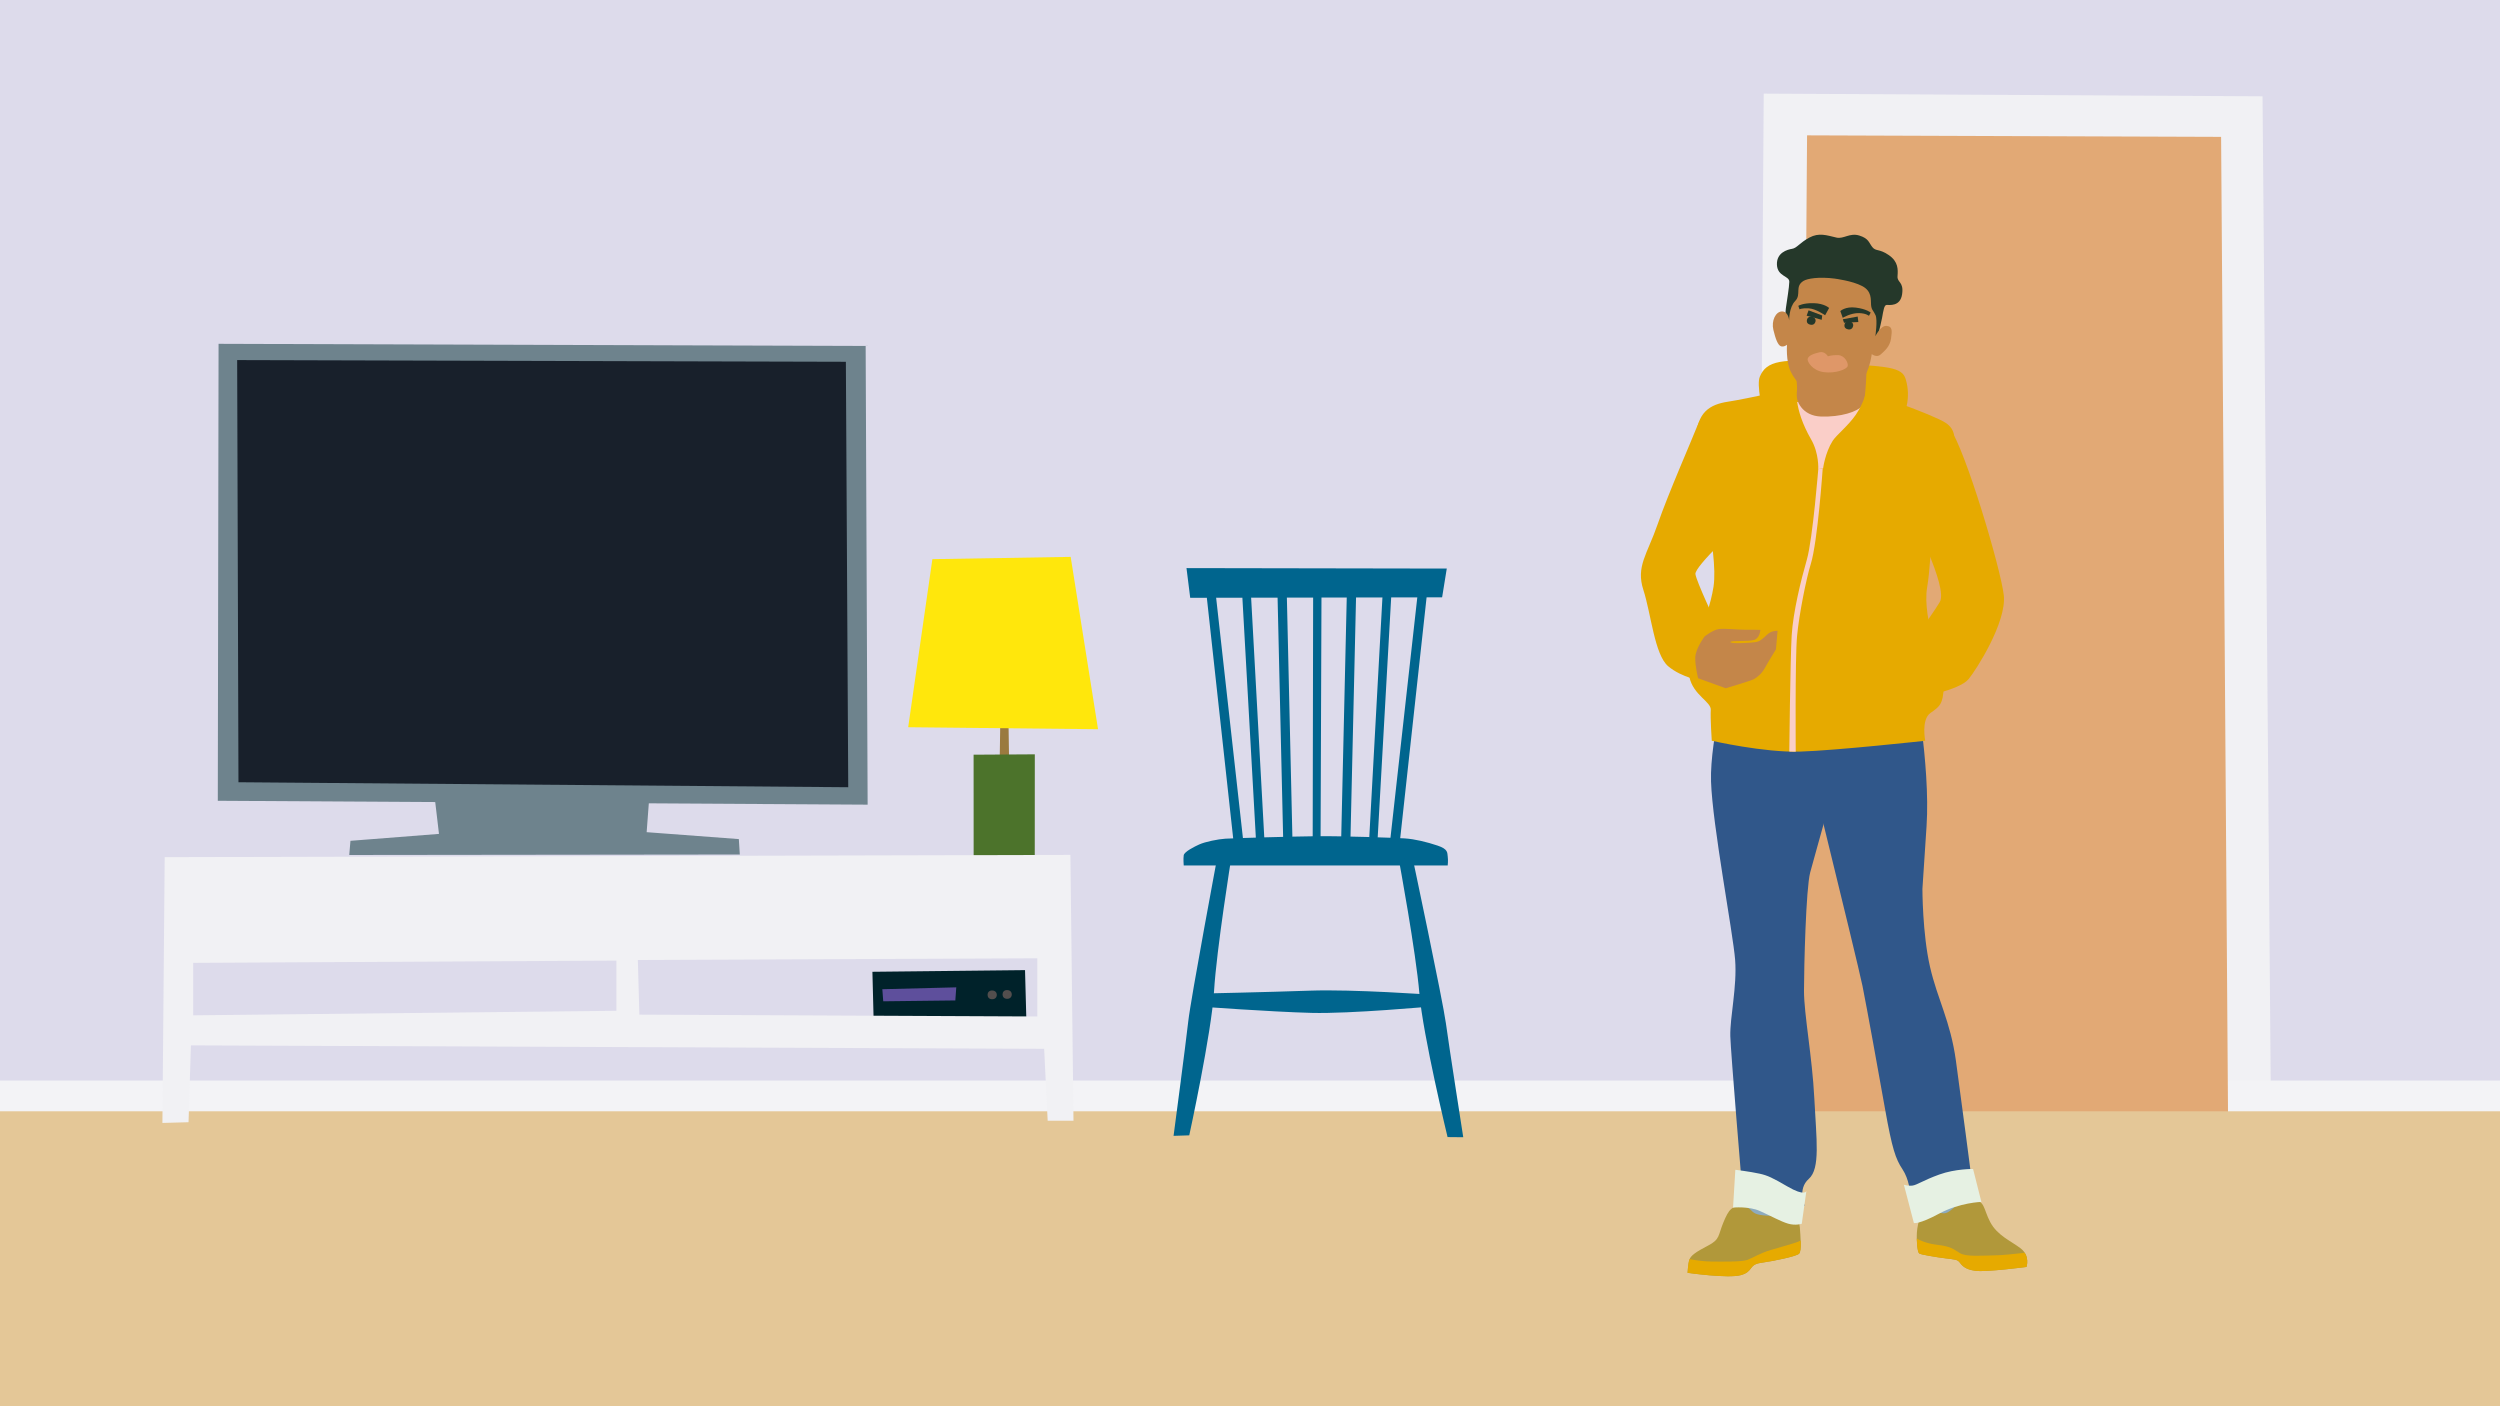 <svg xmlns="http://www.w3.org/2000/svg" viewBox="0 0 1920 1080">
	<defs>
		<clipPath id="uuid-95c91a88-f639-4ed9-8b5e-f4c57c1d7a44">
			<path class="uuid-5921b1bb-d3f6-40e9-97f9-48c2d670e75e" d="M0 0h1920v1080H0z" />
		</clipPath>
		<clipPath id="uuid-ea6b65e6-8d20-46c1-b00a-5d1501701963">
			<path class="uuid-9ec612f3-6806-46f3-b19c-72efbde6cc59" d="M1476.22 928.17s-3.61 11.48-4.04 18.28c-.43 6.8.43 15.09 1.7 16.15 1.28 1.06 13.6 2.98 20.4 3.83 6.8.85 8.93.85 10.63 2.98 1.7 2.13 3.83 5.53 12.33 6.59 8.5 1.06 39.11-2.98 39.11-2.98s2.98-8.5-4.46-14.24c-7.44-5.74-17.85-9.78-23.38-20.19-5.53-10.41-3.83-17.22-14.45-17-10.63.21-14.03 8.29-19.55 9.99s-14.67-6.16-18.28-3.4Z" />
		</clipPath>
		<clipPath id="uuid-966a921e-144b-4507-83ce-43844a968c6b">
			<path class="uuid-9ec612f3-6806-46f3-b19c-72efbde6cc59" d="M1339.17 926.77c-9.04-1.39-11.47 2.09-15.65 12.17-4.17 10.08-2.43 12.86-11.82 17.73-9.39 4.87-13.21 7.65-14.26 10.78-1.04 3.13-1.39 10.08-1.39 10.08s31.29 4.52 41.03 1.74c9.74-2.78 5.56-8 15.3-9.39 9.74-1.39 26.77-4.87 29.21-6.95 2.43-2.09 1.04-14.26.7-20.17-.35-5.91-5.91-17.38-5.91-17.38s-4.87 8.69-17.04 8.34c-17.78-.51-11.13-5.56-20.17-6.95Z" />
		</clipPath>
		<clipPath id="uuid-5b2cde79-eaac-4d93-9b30-5afc19bba5df">
			<path class="uuid-f37f80e5-c817-4ee8-add1-6b3b62fc8b7d" d="M1396.41 360.27s.74-12.07-5.45-22.78c-14.07-24.34-11.01-39.82-11.01-39.82s-38.87 8.71-52.75 10.81c-13.88 2.1-24.26 7.92-24.68 29.38-.42 21.46 17.67 85.4 13.46 112.74-4.21 27.34-21.46 55.53-18.51 69.41 2.94 13.88 16.83 18.93 16.41 25.24-.42 6.31.76 23.65.76 23.65s40.04 9.17 67.81 8.33c27.77-.84 96.13-8.33 96.13-8.33s-3.21-16.22 3.94-21.27c7.15-5.05 9.83-6.75 10.26-20.21.42-13.46-16.93-51.59-12.72-76.41s2.1-63.52 12.2-85.82c10.1-22.3 12.2-33.66 2.1-40.39-10.1-6.73-61.21-24.09-61.21-24.09s-1.34 8.2-7.89 17.82c-5.61 8.24-15.01 15.7-17.73 19.97-5.89 9.26-7.4 21.27-7.4 21.27l-3.71.49Z" />
		</clipPath>
		<style>
			.uuid-5921b1bb-d3f6-40e9-97f9-48c2d670e75e{fill:none}.uuid-ef34b073-28fe-4ffb-b71a-c9d491bf0b34{fill:#facec8}.uuid-b699b215-cf70-4f14-b466-7b4070e39689{fill:#00658e}.uuid-93950a54-4902-458a-b0a6-9f3716bf6ba7{fill:#e6f1e3}.uuid-ece12c63-73b4-415c-b16d-2df37006efbb{fill:#f1f1f4}.uuid-f37f80e5-c817-4ee8-add1-6b3b62fc8b7d{fill:#e6aa00}.uuid-cba62013-b226-48bb-91e7-6cfa648c019e{fill:#8dabbf}.uuid-9ec612f3-6806-46f3-b19c-72efbde6cc59{fill:#b1983a}.uuid-b01473e3-220c-485e-b104-110df8bc8440{fill:#c48649}.uuid-796f6c44-eba1-4ba8-b0ac-5a0f9e33755d{fill:#25382a}.uuid-eccbaf70-5d14-4162-bdac-fb08afc41d79{fill:#6e838d}.uuid-533866c5-5abc-4b3b-9c6f-28b5381390c8{fill:#534e4d}.uuid-a5d4baa2-9d2e-4580-8a3d-fad155a711ec{fill:#30578a}
		</style>
	</defs>
	<g style="clip-path:url(#uuid-95c91a88-f639-4ed9-8b5e-f4c57c1d7a44)" id="uuid-5bf6d430-c3d6-4121-a91c-9ffc2d8573ab">
		<path style="fill:#dddbeb" d="M-103.91-87.7H1928.4v1132.89H-103.91z" />
		<path class="uuid-ece12c63-73b4-415c-b16d-2df37006efbb" d="m1349.27 852.52 5.27-780.62 383.09 2.07 6.45 779.6-394.81-1.05z" />
		<path style="fill:#f3f3f6" d="M-196.65 829.87H1943v773.49H-196.65z" />
		<path class="uuid-eccbaf70-5d14-4162-bdac-fb08afc41d79" d="m567.43 644.42-70.8-5.31 3.97-52.94-168.98 7.48 5.52 46.78-67.99 5.32-.92 10.89 299.94-.37-.74-11.85z" />
		<path class="uuid-eccbaf70-5d14-4162-bdac-fb08afc41d79" d="M167.86 264.05 167.27 615l499.07 2.98-1.52-352.27-496.96-1.66z" />
		<path style="fill:#18202b" d="m182.14 276.54 1 324.22 468.31 3.84-1.82-326.75-467.49-1.31z" />
		<path style="fill:#9a7a3f" d="m768.31 548.62-.51 33.14h7.14l-.51-33.65-6.12.51z" />
		<path style="fill:#ffe70c" d="m716.07 429.42-18.58 129.09 145.8 1.53-21.01-132.36-106.21 1.74z" />
		<path style="fill:#4c732b" d="m747.72 579.61.07 137.62 46.87-.91.08-137-47.02.29z" />
		<path style="fill:#00222a" d="m670.01 746.33.93 36.67 117.26-1.27-.98-36.68-117.21 1.28z" />
		<path class="uuid-533866c5-5abc-4b3b-9c6f-28b5381390c8" d="M758.45 763.99c0 1.6.84 3.26 3.24 3.43 2.4.17 3.93-1.42 3.85-3.47-.07-1.91-1.37-3.28-3.73-3.26-2.21.02-3.36 1.61-3.36 3.3ZM769.95 763.67c0 1.6.84 3.26 3.24 3.43 2.4.17 3.93-1.42 3.85-3.47-.07-1.91-1.37-3.28-3.73-3.26-2.21.02-3.36 1.61-3.36 3.3Z" />
		<path style="fill:#5e4f9c" d="m677.63 759.72.69 9.28 55.37-.66.72-10.06-56.78 1.44z" />
		<path style="fill:#e2a975" d="m1387.83 103.95 317.98 1.16 5.42 766.14-329.14.73 5.74-768.03z" />
		<g>
			<path style="fill:#c5c7cc" d="m1412.77 465.52.3 65.19 25.98-.46-1.21-65.65-25.07.92z" />
			<path style="fill:#009755" d="m1420.36 478.28 61 1.03-.86 8.63-60.14 4.9v-14.56z" />
			<path d="M1415.39 513.68c0 3.8 1.99 7.74 7.68 8.15 5.7.41 9.32-3.37 9.13-8.24-.17-4.52-3.26-7.79-8.85-7.73-5.24.06-7.96 3.82-7.96 7.82Z" style="fill:#f5f2ee" />
			<path d="m1425.83 508.01-7.12 9.18 2.81 1.78 7.44-9s-3.41-1.87-3.13-1.96Z" style="fill:#284634" />
		</g>
		<path style="fill:#e4c797" d="M-188.3 853.47h2139.65v773.49H-188.3z" />
		<path class="uuid-ece12c63-73b4-415c-b16d-2df37006efbb" d="m124.73 862.42 1.75-204.12 695.59-1.75 2.37 204.16h-19.82l-2.71-55.23-655.29-2.63-1.82 59.02-20.08.55Zm23.65-122.94v40.3l325.02-3.5v-38.55l-325.02 1.75Zm341.49-2.22 1.17 41.97 305.63 1.43v-44.68l-306.79 1.28Z" />
		<g>
			<path class="uuid-b699b215-cf70-4f14-b466-7b4070e39689" d="m911.23 436.3 2.85 22.81 193.47-.36 3.57-22.09-199.89-.36z" />
			<path class="uuid-b699b215-cf70-4f14-b466-7b4070e39689" d="m926.19 453.05 21.38 195.26 7.48-.36-21.73-194.9h-7.13zM953.63 449.84l11.04 196.68 6.42-1.07-10.69-194.89-6.77-.72zM981.06 453.76l4.64 200.25 7.12.35-4.63-200.95-7.13.35zM1008.5 451.27l-.36 193.12h6.06l.71-189.56-6.41-3.56z" />
			<path class="uuid-b699b215-cf70-4f14-b466-7b4070e39689" d="M909.1 656.81c-.42 2.75 0 7.89 0 7.89h202.74s.44-3.86.02-6.83.42-5.72-7.84-8.47c-8.26-2.75-17.18-4.97-25.21-5.51-6.36-.42-48.09-1.91-67.37-1.69-19.28.21-63.56 1.48-70.34 1.91-5.51.34-15.47 2.33-20.13 4.45-3.48 1.58-11.44 5.51-11.86 8.26Z" />
			<path class="uuid-b699b215-cf70-4f14-b466-7b4070e39689" d="M935.49 655.13s-20.98 111.9-22.92 129.39c-1.94 17.48-11.27 87.81-11.27 87.81l12.05-.39s17.1-78.49 19.04-110.74c1.94-32.25 13.21-102.19 13.21-102.19l-10.1-3.89Z" />
			<path class="uuid-b699b215-cf70-4f14-b466-7b4070e39689" d="M921.49 763.08s51.3-1.09 84.71-2.26c33.42-1.17 92.47 3.11 92.47 3.11l.62 9.03s-62.37 5.72-91.98 4.94c-31.91-.84-87.05-4.94-87.05-4.94l1.23-9.88Z" />
			<path class="uuid-b699b215-cf70-4f14-b466-7b4070e39689" d="M1084.49 657.06s23.6 111.38 25.96 128.81c2.35 17.43 13.33 87.52 13.33 87.52l-12.05-.11s-18.93-78.06-21.63-110.26-15.61-101.85-15.61-101.85l10.01-4.12ZM1096.48 450.94l-21.38 195.25-7.48-.35 21.74-194.9h7.12zM1069.05 447.73 1058 644.41l-6.41-1.07 10.69-194.9 6.77-.71zM1041.61 451.65l-4.63 200.24-7.13.36 4.63-200.96 7.13.36z" />
		</g>
	</g>
	<g id="uuid-6be0109c-73d4-42bf-b71a-a58f3be725b0">
		<path class="uuid-f37f80e5-c817-4ee8-add1-6b3b62fc8b7d" d="M1408.46 278.57c-40.3-3.65-51.87-1.47-56.92 10.73-5.05 12.2 15.63 75.8 15.63 75.8l48.3 9.99s21.07-25.65 36.64-41.63c15.57-15.99 14.48-33.58 11.12-43.25-3.37-9.68-20.76-8.55-54.76-11.63Z" />
		<path class="uuid-ef34b073-28fe-4ffb-b71a-c9d491bf0b34" d="m1398.44 306.1 38.21 1.33-38.21 68.28h-26.08l-17.96-63.24 44.04-6.37z" />
		<path class="uuid-b01473e3-220c-485e-b104-110df8bc8440" d="M1374.46 259.6s6.96 33.62 5.47 41.23c-1.33 6.81 4.08 18.67 18.81 19.09s27.89-3.53 31.68-8.57c3.79-5.05 3.37-52 3.37-52l-59.32.26Z" />
		<path class="uuid-cba62013-b226-48bb-91e7-6cfa648c019e" d="m1483.44 914.57 2.98 24.23 34.86-7.86-5.32-22.32-32.52 5.95zM1339.76 914.57s-1.49 10.2-5.1 14.24c-3.61 4.04-5.53 11.69-5.53 11.69s46.97-1.28 46.12-1.28c-.85 0-1.7-25.08-1.7-25.08l-33.8.43Z" />
		<path class="uuid-9ec612f3-6806-46f3-b19c-72efbde6cc59" d="M1476.22 928.17s-3.61 11.48-4.04 18.28c-.43 6.8.43 15.09 1.7 16.15 1.28 1.06 13.6 2.98 20.4 3.83 6.8.85 8.93.85 10.63 2.98 1.7 2.13 3.83 5.53 12.33 6.59 8.5 1.06 39.11-2.98 39.11-2.98s2.98-8.5-4.46-14.24c-7.44-5.74-17.85-9.78-23.38-20.19-5.53-10.41-3.83-17.22-14.45-17-10.63.21-14.03 8.29-19.55 9.99s-14.67-6.16-18.28-3.4Z" />
		<path class="uuid-f37f80e5-c817-4ee8-add1-6b3b62fc8b7d" d="M1469.15 949.51s7.02 5.22 18.36 6.48 12.96 3.6 17.82 6.48c4.86 2.88 16.74 1.8 27.18 1.62 10.44-.18 30.78-3.06 30.78-3.06l3.06 29.7-97.01-13.86-.18-27.36Z" style="clip-path:url(#uuid-ea6b65e6-8d20-46c1-b00a-5d1501701963)" />
		<path class="uuid-a5d4baa2-9d2e-4580-8a3d-fad155a711ec" d="M1372.77 520.37c30.67 4.23 101.53-1.59 98.89-1.06s11.11 67.16 7.93 115.28l-3.17 48.12s0 34.37 5.82 59.76c5.82 25.38 15.68 41.52 19.91 72.2 4.23 30.67 11.82 89.1 11.82 89.1l-47.07 12.16s-.53-10.05-5.82-17.98-7.93-15.86-13.22-45.48-13.75-76.68-17.45-95.19c-3.7-18.51-57.64-236.91-57.64-236.91Z" />
		<path class="uuid-a5d4baa2-9d2e-4580-8a3d-fad155a711ec" d="M1329.41 507.15s-16.39 59.76-15.34 93.07c1.06 33.32 16.92 116.34 18.51 136.97 1.59 20.62-4.09 44.19-3.7 58.7.31 11.82 8.99 115.81 8.99 115.81l48.12 14.28s-5.82-12.69 3.17-20.62c8.99-7.93 5.82-30.14 4.23-61.87-1.59-31.73-7.93-64.52-7.93-82.5 0-17.98 1.49-78.68 4.76-90.96 5.27-19.79 20.1-69.81 17.45-68.22-2.64 1.59 0-90.43 0-90.43l-78.27-4.23Z" />
		<path class="uuid-9ec612f3-6806-46f3-b19c-72efbde6cc59" d="M1339.17 926.77c-9.04-1.39-11.47 2.09-15.65 12.17-4.17 10.08-2.43 12.86-11.82 17.73-9.39 4.87-13.21 7.65-14.26 10.78-1.04 3.13-1.39 10.08-1.39 10.08s31.29 4.52 41.03 1.74c9.74-2.78 5.56-8 15.3-9.39 9.74-1.39 26.77-4.87 29.21-6.95 2.43-2.09 1.04-14.26.7-20.17-.35-5.91-5.91-17.38-5.91-17.38s-4.87 8.69-17.04 8.34c-17.78-.51-11.13-5.56-20.17-6.95Z" />
		<path class="uuid-f37f80e5-c817-4ee8-add1-6b3b62fc8b7d" d="M1291.84 965.78s12.34 3.09 22.97 3.09c10.63 0 22.97.34 27.43-1.37 4.46-1.71 9.6-5.14 17.83-7.54 8.23-2.4 17.83-5.14 20.57-6.17 2.74-1.03 10.29-5.83 10.29-5.83l4.11 31.55-113.16 23.66v-27.78l9.94-9.6Z" style="clip-path:url(#uuid-966a921e-144b-4507-83ce-43844a968c6b)" />
		<path class="uuid-f37f80e5-c817-4ee8-add1-6b3b62fc8b7d" d="M1497.39 328.74c12.2 16.83 39.24 108.18 41.52 128.4 2.33 20.67-21.37 57.67-27.11 64.5-7.37 8.76-39.73 14.36-39.73 14.36l-11.36-32.39s22.3-29.87 29.03-41.23c6.73-11.36-22.3-66.89-22.3-66.89l29.95-66.74ZM1321.03 314.71s-12.62 0-17.25 11.78c-4.63 11.78-22.72 53.01-30.71 76.14-7.99 23.14-16.83 32.39-10.94 50.48 5.89 18.09 8.55 49.75 19.06 58.59 10.52 8.83 25.95 11.25 25.95 11.25l10.52-45.01s-14.72-31.13-15.57-37.02c-.84-5.89 35.34-39.12 35.34-39.12l-16.41-87.08Z" />
		<path class="uuid-f37f80e5-c817-4ee8-add1-6b3b62fc8b7d" d="M1396.41 360.27s.74-12.07-5.45-22.78c-14.07-24.34-11.01-39.82-11.01-39.82s-38.87 8.71-52.75 10.81c-13.88 2.1-24.26 7.92-24.68 29.38-.42 21.46 17.67 85.4 13.46 112.74-4.21 27.34-21.46 55.53-18.51 69.41 2.94 13.88 16.83 18.93 16.41 25.24-.42 6.31.76 23.65.76 23.65s40.04 9.17 67.81 8.33c27.77-.84 96.13-8.33 96.13-8.33s-3.21-16.22 3.94-21.27c7.15-5.05 9.83-6.75 10.26-20.21.42-13.46-16.93-51.59-12.72-76.41s2.1-63.52 12.2-85.82c10.1-22.3 12.2-33.66 2.1-40.39-10.1-6.73-61.21-24.09-61.21-24.09s-1.34 8.2-7.89 17.82c-5.61 8.24-15.01 15.7-17.73 19.97-5.89 9.26-7.4 21.27-7.4 21.27l-3.71.49Z" />
		<path class="uuid-ef34b073-28fe-4ffb-b71a-c9d491bf0b34" d="M1396.67 357.51s-4.44 56.44-9.03 72.37c-4.59 15.93-10.55 40.33-11.63 58.14-1.08 17.82-1.89 93.45-1.89 93.45h5.03s-.63-75.5.99-92.93c1.59-17.06 7.21-44.74 10.53-55.34 5.31-16.95 9.23-74.19 9.23-74.19l-3.24-1.51Z" style="clip-path:url(#uuid-5b2cde79-eaac-4d93-9b30-5afc19bba5df)" />
		<path class="uuid-93950a54-4902-458a-b0a6-9f3716bf6ba7" d="m1462.19 909.89 7.67 29.39s3.8 1.22 19.53-7.28 32.31-8.93 32.31-8.93l-6.38-25.29s-13.6-.21-25.93 4.25-17.22 8.08-20.62 8.5c-3.4.43-6.59-.64-6.59-.64ZM1332.74 898.38l-1.76 29.05s12.18-1.19 20.68 2.64 15.82 7.98 21.56 9.68c5.74 1.7 10.53.12 10.53.12l3.56-25.2s-.94 4.49-14.61-3.49c-11.36-6.63-15.23-8.45-21.25-9.78-7.7-1.69-18.71-3.01-18.71-3.01Z" />
		<path class="uuid-5921b1bb-d3f6-40e9-97f9-48c2d670e75e" d="m1396.24 358.61-1.13 24.42 11.47-1.85-5.81-23.1-4.53.53z" />
		<g>
			<path class="uuid-796f6c44-eba1-4ba8-b0ac-5a0f9e33755d" d="M1410.43 182.46c-7.73-1.8-13.45-3.94-20.83 0s-9.57 8.06-13.26 8.63c-3.69.58-12.02 2.94-11.66 12.19.36 9.25 9.65 8.46 9.5 13.17s-1.63 12.96-2.62 20.18c-.98 7.22.24 19.32.24 19.32s69.99 7.5 69.35 7.45c-.64-.05 3.14-13.06 4.26-19.19 1.11-6.14 1.62-9.96 3.55-10.02 1.94-.07 10.48 1.48 11.87-8.28 1.39-9.76-3.92-8.7-3.53-13.82.39-5.12.63-11.1-6.7-16.17-7.33-5.07-9.88-2.69-12.62-6.11-2.74-3.43-2.71-6.64-10.04-8.92-7.33-2.28-12.05 2.85-17.53 1.58Z" />
			<path class="uuid-b01473e3-220c-485e-b104-110df8bc8440" d="M1409.34 213.99c-12.53-1.6-21.32-.07-24.26 1.75-6.94 4.27-1.45 10.41-6.34 15.39-4.89 4.99-4.67 14.91-4.67 14.91s-.54-6.91-5.48-6.85-8.28 7.3-6.65 14.08c1.63 6.77 3.41 11.89 5.89 12.68 2.3.73 4.59-1.15 4.59-1.15s-.95 12.37 2.73 20.37c3.68 8 13.46 17.55 18.12 18.33 4.66.79 12.07 2 16.89.65s19.19-9.69 22.71-16.49c3.52-6.81 4.64-15.73 4.64-15.73s3.84 3.08 6.84.31 7.07-5.91 7.98-12.27c.92-6.36.97-9.35-3.51-9.69-4.48-.34-8.54 7.93-8.54 7.93s1.8-12.3.16-16.07c-1.64-3.77-3.13-3.89-3.46-7.99-.33-4.1.8-10.45-6.83-14.46-7.63-4.02-20.8-5.67-20.8-5.67Z" />
			<path class="uuid-796f6c44-eba1-4ba8-b0ac-5a0f9e33755d" d="M1415.22 244.09s6.26-3.82 12.52-3.63c5.49.16 7.63 2.11 7.63 2.11l1.31-2.54s-3.27-2.75-11.39-3.79c-8.13-1.04-11.92 2.68-11.92 2.68l1.86 5.17ZM1401.69 242.12s-7.05-4.99-12.54-5.3c-5.46-.31-7.14.74-7.14.74l-.91-2.71s3.65-2.22 11.84-2.02c8.19.21 11.82 3.69 11.82 3.69l-3.07 5.61Z" />
			<path d="M1388.28 275.68c-.43 1.88 3.4 8.88 12.34 10.12 8.95 1.24 17.8-2.18 18.41-4.64.61-2.46-2.27-8.17-7.26-8.42-4.99-.24-7.91.94-7.91.94s-2.33-4.09-6.39-3.15c-4.33 1.01-8.57 2.41-9.2 5.14Z" style="fill:#df9768" />
		</g>
		<path class="uuid-796f6c44-eba1-4ba8-b0ac-5a0f9e33755d" d="m1416.22 247.89 10.99-.57-.5-4.21-11.42 2.08.93 2.7zM1387.49 242.45l11.57 3.16.4-3.33-10.48-3.94-1.49 4.11z" />
		<path class="uuid-796f6c44-eba1-4ba8-b0ac-5a0f9e33755d" d="M1391.43 243.18c-2.02-.24-3.61.94-3.77 2.93-.16 1.99 1.03 2.95 2.83 3.28 2.13.39 3.5-.75 3.87-2.78.26-1.43-.86-3.18-2.94-3.44ZM1420.31 246.75c-2.02-.24-3.61.94-3.77 2.93-.16 1.99 1.03 2.95 2.83 3.28 2.13.39 3.5-.75 3.87-2.78.26-1.43-.86-3.18-2.94-3.44Z" />
		<path class="uuid-b01473e3-220c-485e-b104-110df8bc8440" d="M1309.13 488.78s6.46-5.08 11-5.68c4.54-.6 15.01.58 19.36.51 4.35-.07 12.49.15 12.49.15s-.33 6.14-4.71 7.66c-4.38 1.51-18.29.24-18.32 1.69-.03 1.45 15.19.76 19.73-.02 4.54-.79 7.74-5.77 10.67-7.32 2.93-1.55 5.82-1.29 5.82-1.29l-1.24 14.26s-6.02 9.61-8.29 13.9c-2.27 4.28-5.6 7.27-8.72 9-2.11 1.17-21.59 6.95-21.59 6.95l-21.16-7.69s-2.38-9.05-2.21-15.92c.16-6.87 7.18-16.18 7.18-16.18Z" />
	</g>
</svg>
